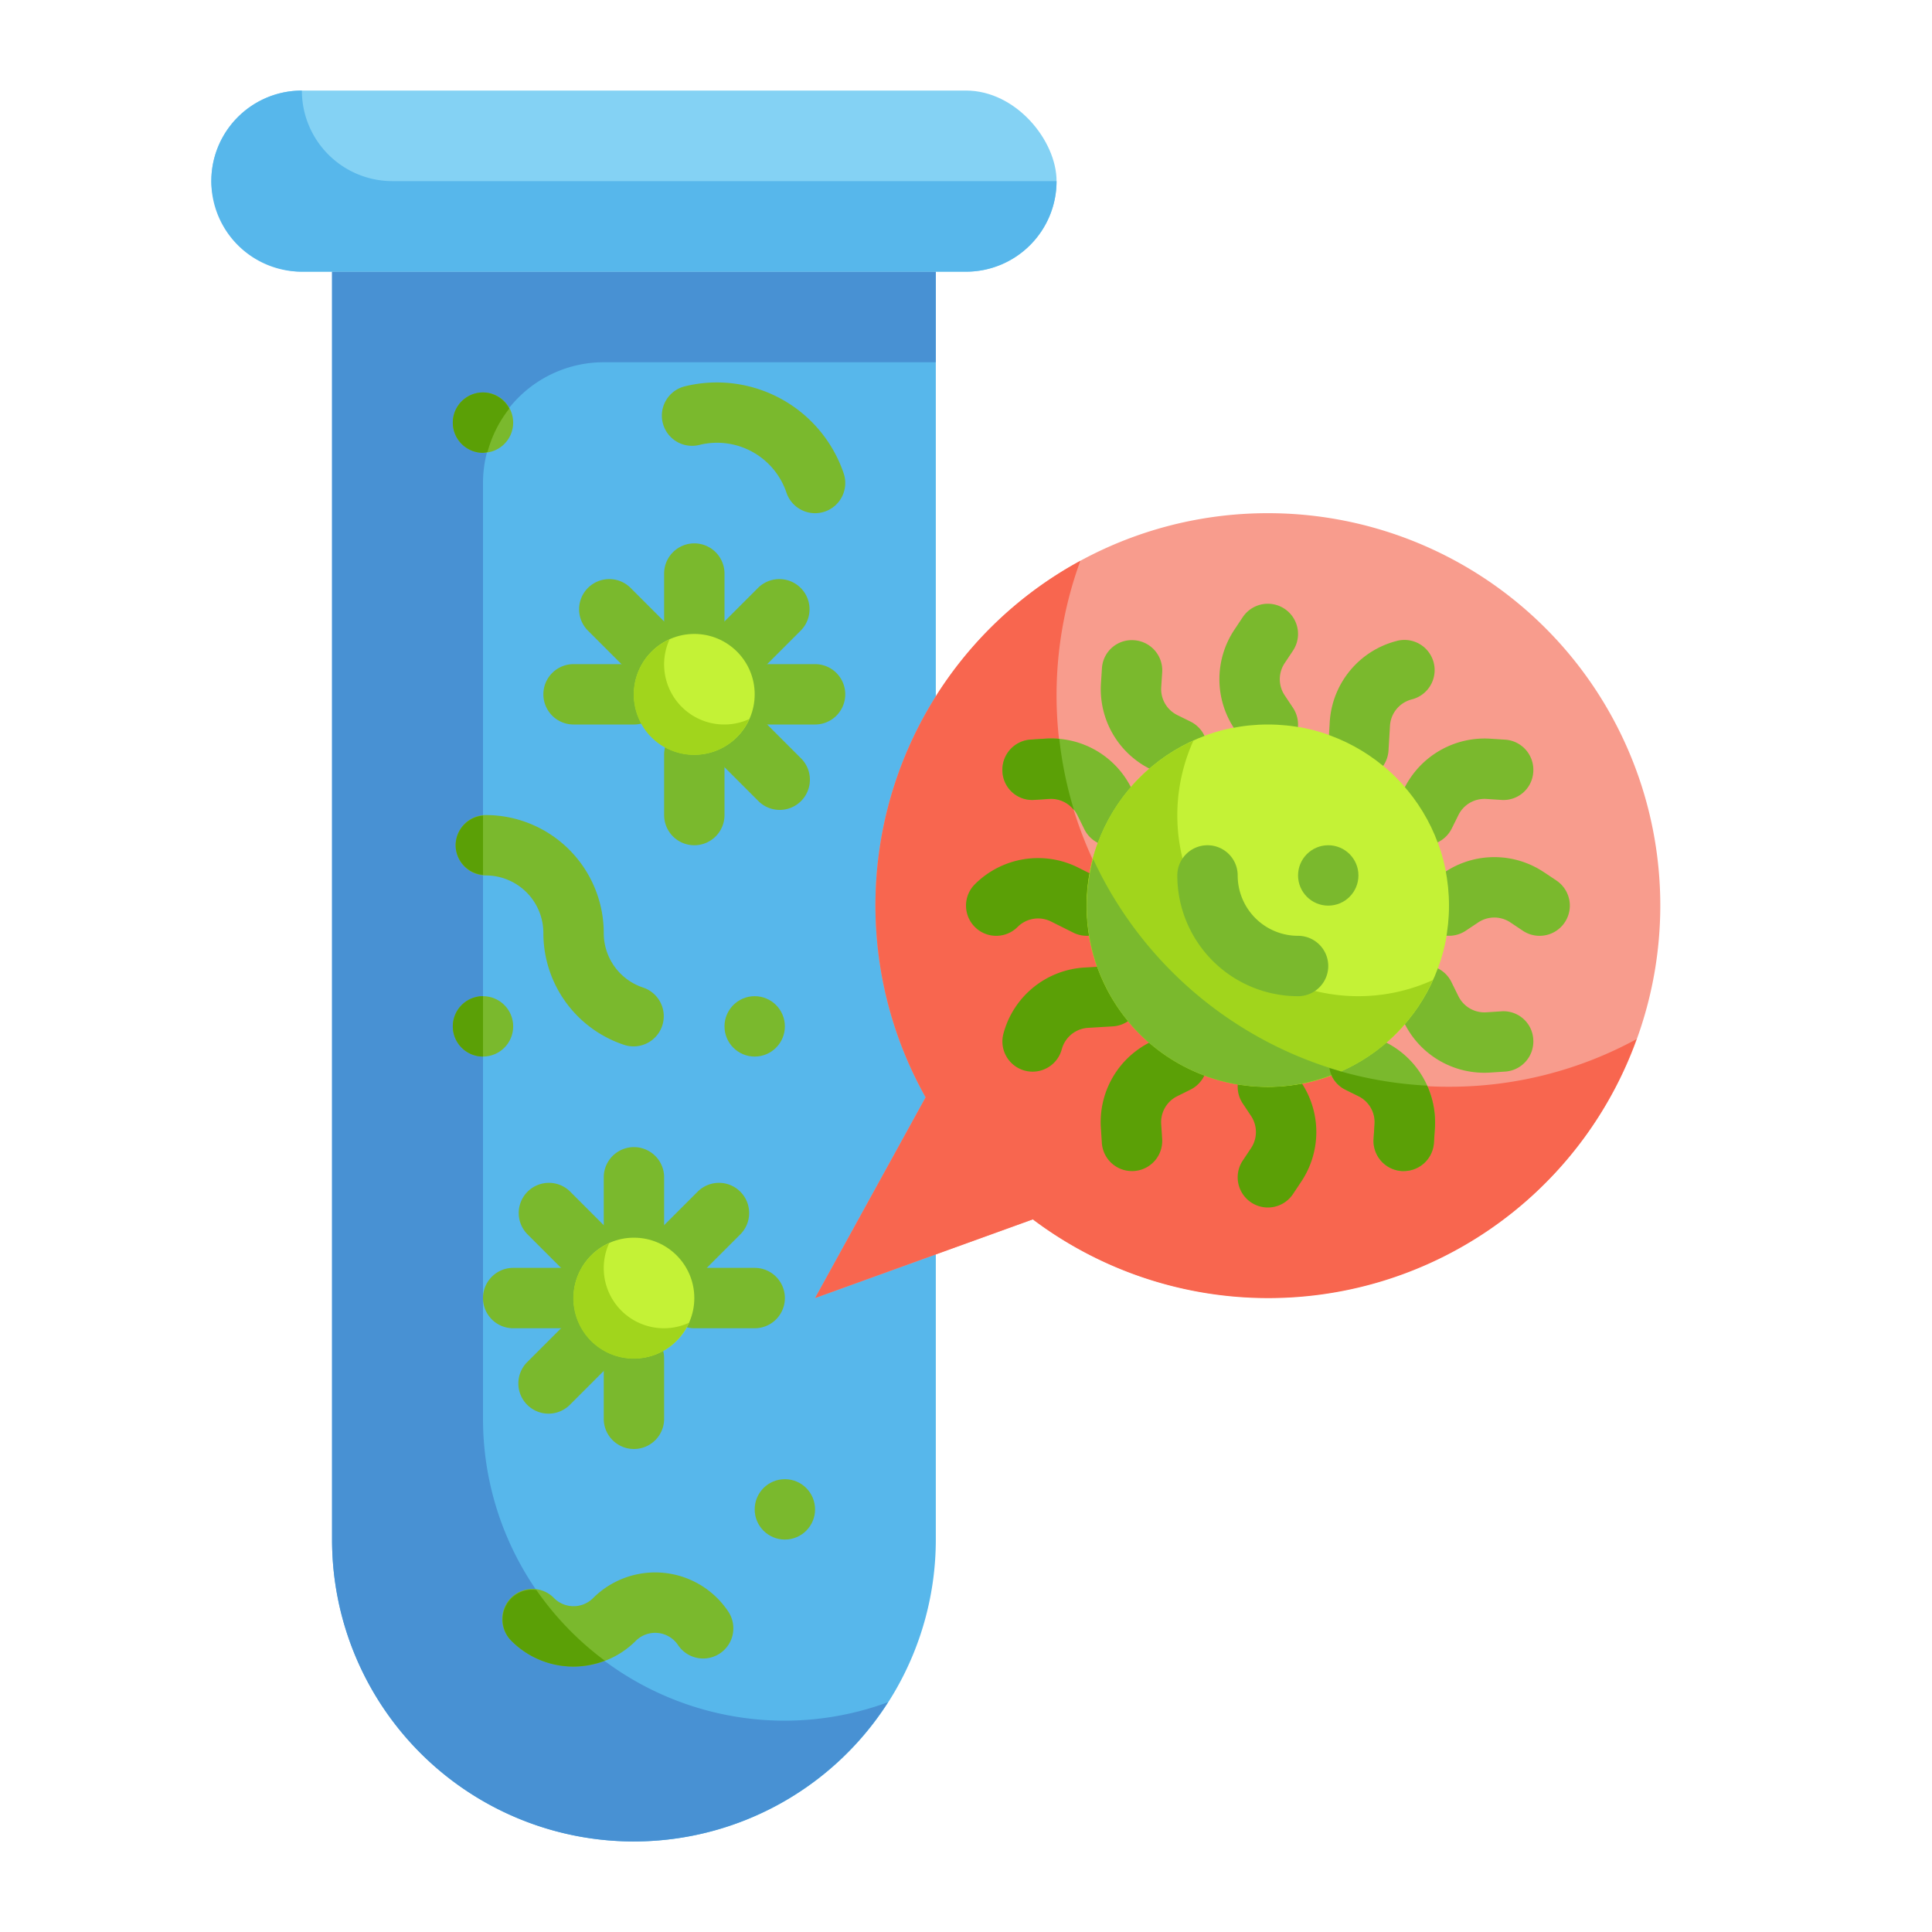 <?xml version="1.0" ?><svg viewBox="0 0 64 64" xmlns="http://www.w3.org/2000/svg"><g id="Flat"><g data-name="Stroke copy 2" id="Stroke_copy_2"><g><g><g><path d="M11,9H31a0,0,0,0,1,0,0V51A10,10,0,0,1,21,61h0A10,10,0,0,1,11,51V9A0,0,0,0,1,11,9Z" style="fill: #57b7eb"/><rect height="6" rx="3" style="fill: #84d2f4" width="28" x="7" y="3"/><path d="M26,57A10,10,0,0,1,16,47V16a4,4,0,0,1,4-4H31V9H11V51a9.994,9.994,0,0,0,18.415,5.389A9.967,9.967,0,0,1,26,57Z" style="fill: #4891d3"/><path d="M10,3a3,3,0,0,0,0,6H32a3,3,0,0,0,3-3H13A3,3,0,0,1,10,3Z" style="fill: #57b7eb"/></g><circle cx="26" cy="50" r="1" style="fill: #7ab92d"/><circle cx="25" cy="34" r="1" style="fill: #7ab92d"/><circle cx="16" cy="34" r="1" style="fill: #7ab92d"/><path d="M19,55.207a2.9,2.9,0,0,1-2.059-.852,1,1,0,1,1,1.414-1.414.913.913,0,0,0,1.29,0,2.911,2.911,0,0,1,4.48.444,1,1,0,1,1-1.664,1.11.911.911,0,0,0-1.4-.14A2.9,2.9,0,0,1,19,55.207Z" style="fill: #7ab92d"/><path d="M21,42a1,1,0,0,1-1-1V39a1,1,0,0,1,2,0v2A1,1,0,0,1,21,42Z" style="fill: #7ab92d"/><path d="M21,48a1,1,0,0,1-1-1V45a1,1,0,0,1,2,0v2A1,1,0,0,1,21,48Z" style="fill: #7ab92d"/><path d="M25,44H23a1,1,0,0,1,0-2h2a1,1,0,0,1,0,2Z" style="fill: #7ab92d"/><path d="M19,44H17a1,1,0,0,1,0-2h2a1,1,0,0,1,0,2Z" style="fill: #7ab92d"/><path d="M19.586,42.586a1,1,0,0,1-.707-.293l-1.415-1.415a1,1,0,0,1,1.414-1.414l1.415,1.415a1,1,0,0,1-.707,1.707Z" style="fill: #7ab92d"/><path d="M22.414,42.586a1,1,0,0,1-.707-1.707l1.415-1.415a1,1,0,0,1,1.414,1.414l-1.415,1.415A1,1,0,0,1,22.414,42.586Z" style="fill: #7ab92d"/><path d="M18.171,46.829a1,1,0,0,1-.707-1.707l1.415-1.415a1,1,0,0,1,1.414,1.414l-1.415,1.415A1,1,0,0,1,18.171,46.829Z" style="fill: #7ab92d"/><circle cx="16" cy="14" r="1" style="fill: #7ab92d"/><path d="M27,24H25a1,1,0,0,1,0-2h2a1,1,0,0,1,0,2Z" style="fill: #7ab92d"/><path d="M21,24H19a1,1,0,0,1,0-2h2a1,1,0,0,1,0,2Z" style="fill: #7ab92d"/><path d="M23,28a1,1,0,0,1-1-1V25a1,1,0,0,1,2,0v2A1,1,0,0,1,23,28Z" style="fill: #7ab92d"/><path d="M23,22a1,1,0,0,1-1-1V19a1,1,0,0,1,2,0v2A1,1,0,0,1,23,22Z" style="fill: #7ab92d"/><path d="M24.414,22.586a1,1,0,0,1-.707-1.707l1.415-1.415a1,1,0,0,1,1.414,1.414l-1.415,1.415A1,1,0,0,1,24.414,22.586Z" style="fill: #7ab92d"/><path d="M25.829,26.829a1,1,0,0,1-.707-.293l-1.415-1.415a1,1,0,0,1,1.414-1.414l1.415,1.415a1,1,0,0,1-.707,1.707Z" style="fill: #7ab92d"/><path d="M21.586,22.586a1,1,0,0,1-.707-.293l-1.415-1.415a1,1,0,0,1,1.414-1.414l1.415,1.415a1,1,0,0,1-.707,1.707Z" style="fill: #7ab92d"/><path d="M20.987,34.663a1,1,0,0,1-.317-.052,3.9,3.9,0,0,1-2.67-3.7A1.908,1.908,0,0,0,16.094,29a1,1,0,0,1,0-2A3.91,3.91,0,0,1,20,30.906a1.9,1.9,0,0,0,1.3,1.807,1,1,0,0,1-.316,1.95Z" style="fill: #7ab92d"/><path d="M27,17a1,1,0,0,1-.949-.684,2.425,2.425,0,0,0-2.876-1.579,1,1,0,1,1-.486-1.94,4.437,4.437,0,0,1,5.26,2.887,1,1,0,0,1-.633,1.265A1.028,1.028,0,0,1,27,17Z" style="fill: #7ab92d"/><circle cx="21" cy="43" r="2" style="fill: #c4f236"/><circle cx="23" cy="23" r="2" style="fill: #c4f236"/><path d="M22,44a1.992,1.992,0,0,1-1.82-2.82,2,2,0,1,0,2.64,2.64A1.99,1.99,0,0,1,22,44Z" style="fill: #a1d51c"/><path d="M24,24a1.992,1.992,0,0,1-1.82-2.82,2,2,0,1,0,2.64,2.64A1.99,1.99,0,0,1,24,24Z" style="fill: #a1d51c"/><path d="M15,34a1,1,0,0,0,1,1V33A1,1,0,0,0,15,34Z" style="fill: #5ba006"/><path d="M16.941,52.941a1,1,0,0,0,0,1.414,2.892,2.892,0,0,0,3.094.657,10.053,10.053,0,0,1-2.267-2.34A.984.984,0,0,0,16.941,52.941Z" style="fill: #5ba006"/><path d="M16,13a1,1,0,0,0,0,2,.939.939,0,0,0,.151-.03,3.957,3.957,0,0,1,.72-1.434A.989.989,0,0,0,16,13Z" style="fill: #5ba006"/><path d="M15.094,28a.991.991,0,0,0,.906.981V27.019A.991.991,0,0,0,15.094,28Z" style="fill: #5ba006"/></g><g><path d="M42,17A12.992,12.992,0,0,0,30.662,36.35L27,43l7.214-2.607A12.994,12.994,0,1,0,42,17Z" style="fill: #f89c8d"/><path d="M48,36A12.97,12.97,0,0,1,35.788,18.578,12.991,12.991,0,0,0,30.662,36.35L27,43l7.214-2.607a12.965,12.965,0,0,0,20-5.971A12.942,12.942,0,0,1,48,36Z" style="fill: #f8664f"/><circle cx="42" cy="30" r="6" style="fill: #c4f236"/><path d="M45,33a5.993,5.993,0,0,1-5.466-8.466,6,6,0,1,0,7.932,7.932A5.974,5.974,0,0,1,45,33Z" style="fill: #a1d51c"/><path d="M44.408,35.486a13.014,13.014,0,0,1-8.195-7.029,5.978,5.978,0,0,0,8.2,7.029Z" style="fill: #7ab92d"/><path d="M42,25a1,1,0,0,1-.833-.445l-.274-.412a2.956,2.956,0,0,1,0-3.286l.274-.412a1,1,0,1,1,1.664,1.11l-.274.411a.961.961,0,0,0,0,1.068l.274.411A1,1,0,0,1,42,25Z" style="fill: #7ab92d"/><path d="M51,31a.994.994,0,0,1-.554-.168l-.411-.275a.959.959,0,0,0-1.068,0l-.411.274a1,1,0,0,1-1.11-1.664l.411-.274a2.955,2.955,0,0,1,3.288,0l.411.274A1,1,0,0,1,51,31Z" style="fill: #7ab92d"/><path d="M36,31a1,1,0,0,1-.446-.105l-.736-.368a.958.958,0,0,0-1.11.181,1,1,0,0,1-1.414-1.416,2.962,2.962,0,0,1,3.419-.554l.735.367A1,1,0,0,1,36,31Z" style="fill: #5ba006"/><path d="M46.5,38.794c-.022,0-.044,0-.066,0a1,1,0,0,1-.933-1.063l.032-.493A.958.958,0,0,0,45,36.312l-.443-.219a1,1,0,0,1,.886-1.793l.444.219a2.956,2.956,0,0,1,1.643,2.846l-.032.494A1,1,0,0,1,46.5,38.794Z" style="fill: #7ab92d"/><path d="M39,25.8a.988.988,0,0,1-.442-.1l-.444-.219a2.956,2.956,0,0,1-1.643-2.846l.032-.494a.99.99,0,0,1,1.063-.933,1,1,0,0,1,.933,1.063l-.032.493a.958.958,0,0,0,.534.924l.443.219A1,1,0,0,1,39,25.8Z" style="fill: #7ab92d"/><path d="M47.2,28a1,1,0,0,1-.9-1.442l.219-.444a2.973,2.973,0,0,1,2.846-1.644l.493.032a1,1,0,0,1,.934,1.062.987.987,0,0,1-1.063.934l-.493-.032a.961.961,0,0,0-.924.534l-.219.442A1,1,0,0,1,47.2,28Z" style="fill: #7ab92d"/><path d="M34.207,35.5a1.015,1.015,0,0,1-.26-.034,1,1,0,0,1-.707-1.225,2.957,2.957,0,0,1,2.684-2.19l.82-.049a1.018,1.018,0,0,1,1.058.938A1,1,0,0,1,36.863,34l-.82.049a.961.961,0,0,0-.871.712A1,1,0,0,1,34.207,35.5Z" style="fill: #5ba006"/><path d="M49.171,35.536a2.954,2.954,0,0,1-2.652-1.649l-.219-.445a1,1,0,1,1,1.793-.884l.219.443a.96.96,0,0,0,.924.533l.493-.032a.987.987,0,0,1,1.063.934,1,1,0,0,1-.934,1.062l-.493.032C49.3,35.534,49.235,35.536,49.171,35.536Z" style="fill: #7ab92d"/><g><path d="M43.106,35.857l-.274-.412a1,1,0,0,0-1.664,1.11l.274.411a.961.961,0,0,1,0,1.068l-.274.411a1,1,0,0,0,1.664,1.11l.274-.412A2.956,2.956,0,0,0,43.106,35.857Z" style="fill: #5ba006"/><path d="M37.481,26.113a2.955,2.955,0,0,0-2.846-1.643l-.493.032a1,1,0,0,0-.934,1.062.986.986,0,0,0,1.063.934l.493-.032a.964.964,0,0,1,.924.533l.219.443a1,1,0,1,0,1.793-.884Z" style="fill: #7ab92d"/></g><path d="M37.5,38.794a1,1,0,0,1-1-.935l-.032-.493a2.956,2.956,0,0,1,1.643-2.847l.444-.219a1,1,0,0,1,.886,1.793L39,36.312a.958.958,0,0,0-.534.925l.032.492a1,1,0,0,1-.933,1.063C37.543,38.794,37.521,38.794,37.5,38.794Z" style="fill: #5ba006"/><path d="M45,25.8l-.061,0A1,1,0,0,1,44,24.744l.049-.82a2.959,2.959,0,0,1,2.19-2.684,1,1,0,1,1,.518,1.931.962.962,0,0,0-.712.872l-.049.82A1,1,0,0,1,45,25.8Z" style="fill: #7ab92d"/><circle cx="42" cy="30" r="6" style="fill: #c4f236"/><path d="M45,33a5.993,5.993,0,0,1-5.466-8.466,6,6,0,1,0,7.932,7.932A5.974,5.974,0,0,1,45,33Z" style="fill: #a1d51c"/><path d="M43,33a4,4,0,0,1-4-4,1,1,0,0,1,2,0,2,2,0,0,0,2,2,1,1,0,0,1,0,2Z" style="fill: #7ab92d"/><circle cx="44" cy="29" r="1" style="fill: #7ab92d"/><path d="M44.408,35.486a13.014,13.014,0,0,1-8.195-7.029,5.978,5.978,0,0,0,8.2,7.029Z" style="fill: #7ab92d"/><path d="M44.557,36.093l.443.219a.958.958,0,0,1,.534.924l-.032.493a1,1,0,0,0,.933,1.063c.022,0,.044,0,.066,0a1,1,0,0,0,1-.935l.032-.494a2.954,2.954,0,0,0-.258-1.4,12.964,12.964,0,0,1-3.238-.584A.982.982,0,0,0,44.557,36.093Z" style="fill: #5ba006"/><path d="M34.142,24.5a1,1,0,0,0-.934,1.062.986.986,0,0,0,1.063.934l.493-.032a.961.961,0,0,1,.814.375,12.928,12.928,0,0,1-.488-2.364,3.135,3.135,0,0,0-.455-.007Z" style="fill: #5ba006"/></g></g></g></g></svg>
